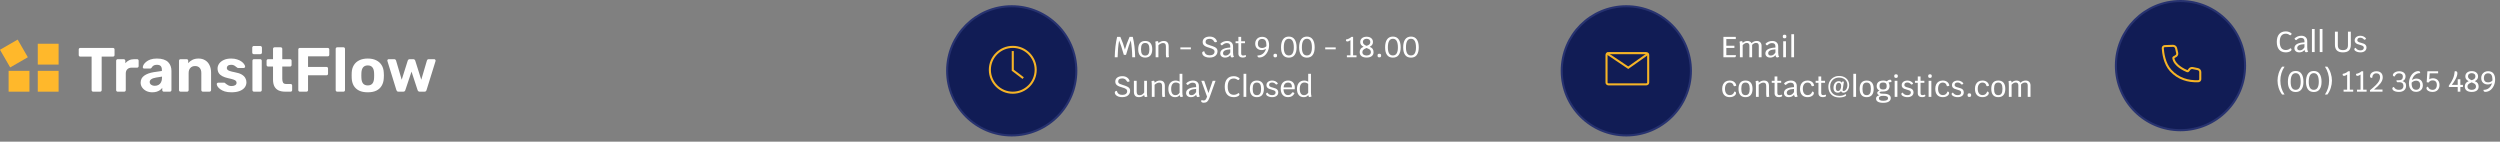 <svg width="1200" height="68" viewBox="0 0 1200 68" fill="none" xmlns="http://www.w3.org/2000/svg">
<rect x="0" y="0" width="1200" height="68" fill="#808080" stroke="none"/>
<path d="M44.721 44C44.501 44 44.321 43.93 44.181 43.79C44.041 43.65 43.971 43.47 43.971 43.25V27.17H38.511C38.311 27.17 38.141 27.1 38.001 26.96C37.861 26.82 37.791 26.65 37.791 26.45V23.75C37.791 23.53 37.861 23.35 38.001 23.21C38.141 23.07 38.311 23 38.511 23H54.231C54.451 23 54.631 23.07 54.771 23.21C54.911 23.35 54.981 23.53 54.981 23.75V26.45C54.981 26.65 54.911 26.82 54.771 26.96C54.631 27.1 54.451 27.17 54.231 27.17H48.801V43.25C48.801 43.47 48.731 43.65 48.591 43.79C48.451 43.93 48.271 44 48.051 44H44.721ZM56.469 44C56.269 44 56.099 43.93 55.959 43.79C55.819 43.65 55.749 43.47 55.749 43.25V29.15C55.749 28.95 55.819 28.78 55.959 28.64C56.099 28.48 56.269 28.4 56.469 28.4H59.409C59.609 28.4 59.779 28.48 59.919 28.64C60.079 28.78 60.159 28.95 60.159 29.15V30.35C60.659 29.73 61.269 29.25 61.989 28.91C62.729 28.57 63.579 28.4 64.539 28.4H65.829C66.029 28.4 66.199 28.47 66.339 28.61C66.479 28.75 66.549 28.93 66.549 29.15V31.73C66.549 31.95 66.479 32.13 66.339 32.27C66.199 32.41 66.029 32.48 65.829 32.48H63.189C62.309 32.48 61.619 32.73 61.119 33.23C60.619 33.71 60.369 34.4 60.369 35.3V43.25C60.369 43.47 60.299 43.65 60.159 43.79C60.019 43.93 59.839 44 59.619 44H56.469ZM73.113 44.3C72.053 44.3 71.103 44.1 70.263 43.7C69.423 43.28 68.753 42.72 68.253 42.02C67.753 41.32 67.503 40.54 67.503 39.68C67.503 38.26 68.073 37.14 69.213 36.32C70.373 35.5 71.893 34.94 73.773 34.64L77.703 34.07V33.53C77.703 32.75 77.523 32.15 77.163 31.73C76.803 31.31 76.173 31.1 75.273 31.1C74.613 31.1 74.083 31.23 73.683 31.49C73.283 31.75 72.973 32.09 72.753 32.51C72.593 32.77 72.363 32.9 72.063 32.9H69.213C68.993 32.9 68.823 32.84 68.703 32.72C68.583 32.58 68.533 32.42 68.553 32.24C68.553 31.9 68.683 31.5 68.943 31.04C69.203 30.58 69.603 30.13 70.143 29.69C70.683 29.23 71.373 28.85 72.213 28.55C73.053 28.25 74.083 28.1 75.303 28.1C76.563 28.1 77.643 28.25 78.543 28.55C79.443 28.85 80.163 29.27 80.703 29.81C81.243 30.35 81.643 30.98 81.903 31.7C82.163 32.4 82.293 33.16 82.293 33.98V43.25C82.293 43.47 82.223 43.65 82.083 43.79C81.943 43.93 81.763 44 81.543 44H78.603C78.403 44 78.233 43.93 78.093 43.79C77.953 43.65 77.883 43.47 77.883 43.25V42.14C77.623 42.52 77.273 42.88 76.833 43.22C76.393 43.54 75.863 43.8 75.243 44C74.643 44.2 73.933 44.3 73.113 44.3ZM74.313 41.18C74.973 41.18 75.563 41.04 76.083 40.76C76.603 40.48 77.013 40.05 77.313 39.47C77.613 38.89 77.763 38.16 77.763 37.28V36.77L74.973 37.22C73.893 37.4 73.103 37.67 72.603 38.03C72.103 38.39 71.853 38.83 71.853 39.35C71.853 39.73 71.963 40.06 72.183 40.34C72.423 40.62 72.733 40.83 73.113 40.97C73.493 41.11 73.893 41.18 74.313 41.18ZM86.645 44C86.445 44 86.275 43.93 86.135 43.79C85.995 43.65 85.925 43.47 85.925 43.25V29.15C85.925 28.93 85.995 28.75 86.135 28.61C86.275 28.47 86.445 28.4 86.645 28.4H89.585C89.805 28.4 89.985 28.47 90.125 28.61C90.265 28.75 90.335 28.93 90.335 29.15V30.32C90.855 29.68 91.525 29.15 92.345 28.73C93.165 28.31 94.165 28.1 95.345 28.1C96.525 28.1 97.555 28.37 98.435 28.91C99.335 29.43 100.035 30.2 100.535 31.22C101.055 32.22 101.315 33.44 101.315 34.88V43.25C101.315 43.47 101.235 43.65 101.075 43.79C100.935 43.93 100.765 44 100.565 44H97.385C97.165 44 96.985 43.93 96.845 43.79C96.705 43.65 96.635 43.47 96.635 43.25V35.06C96.635 34 96.375 33.18 95.855 32.6C95.355 32 94.615 31.7 93.635 31.7C92.695 31.7 91.945 32 91.385 32.6C90.825 33.18 90.545 34 90.545 35.06V43.25C90.545 43.47 90.475 43.65 90.335 43.79C90.195 43.93 90.025 44 89.825 44H86.645ZM111.06 44.3C109.82 44.3 108.75 44.16 107.85 43.88C106.97 43.58 106.25 43.22 105.69 42.8C105.15 42.38 104.74 41.96 104.46 41.54C104.2 41.1 104.06 40.73 104.04 40.43C104.02 40.21 104.09 40.03 104.25 39.89C104.41 39.75 104.57 39.68 104.73 39.68H107.64C107.7 39.68 107.76 39.69 107.82 39.71C107.88 39.73 107.94 39.78 108 39.86C108.26 40.04 108.53 40.25 108.81 40.49C109.09 40.71 109.41 40.9 109.77 41.06C110.15 41.22 110.62 41.3 111.18 41.3C111.84 41.3 112.4 41.17 112.86 40.91C113.32 40.63 113.55 40.24 113.55 39.74C113.55 39.38 113.44 39.08 113.22 38.84C113.02 38.6 112.63 38.38 112.05 38.18C111.47 37.98 110.61 37.76 109.47 37.52C108.39 37.28 107.47 36.96 106.71 36.56C105.95 36.16 105.38 35.66 105 35.06C104.62 34.44 104.43 33.7 104.43 32.84C104.43 32.06 104.67 31.31 105.15 30.59C105.65 29.87 106.38 29.28 107.34 28.82C108.3 28.34 109.5 28.1 110.94 28.1C112.04 28.1 113 28.24 113.82 28.52C114.66 28.78 115.36 29.12 115.92 29.54C116.48 29.94 116.9 30.36 117.18 30.8C117.48 31.22 117.64 31.59 117.66 31.91C117.68 32.11 117.62 32.28 117.48 32.42C117.34 32.56 117.18 32.63 117 32.63H114.33C114.23 32.63 114.14 32.62 114.06 32.6C113.98 32.56 113.91 32.51 113.85 32.45C113.61 32.29 113.36 32.11 113.1 31.91C112.86 31.69 112.57 31.5 112.23 31.34C111.89 31.18 111.45 31.1 110.91 31.1C110.25 31.1 109.74 31.25 109.38 31.55C109.04 31.83 108.87 32.19 108.87 32.63C108.87 32.91 108.96 33.17 109.14 33.41C109.32 33.65 109.69 33.87 110.25 34.07C110.81 34.27 111.66 34.48 112.8 34.7C114.16 34.94 115.24 35.3 116.04 35.78C116.84 36.26 117.41 36.82 117.75 37.46C118.11 38.08 118.29 38.75 118.29 39.47C118.29 40.41 118.01 41.25 117.45 41.99C116.89 42.71 116.07 43.28 114.99 43.7C113.93 44.1 112.62 44.3 111.06 44.3ZM121.889 44C121.689 44 121.519 43.93 121.379 43.79C121.239 43.65 121.169 43.47 121.169 43.25V29.15C121.169 28.93 121.239 28.75 121.379 28.61C121.519 28.47 121.689 28.4 121.889 28.4H124.889C125.109 28.4 125.289 28.47 125.429 28.61C125.569 28.75 125.639 28.93 125.639 29.15V43.25C125.639 43.47 125.569 43.65 125.429 43.79C125.289 43.93 125.109 44 124.889 44H121.889ZM121.799 26C121.599 26 121.429 25.93 121.289 25.79C121.149 25.65 121.079 25.47 121.079 25.25V22.85C121.079 22.63 121.149 22.45 121.289 22.31C121.429 22.15 121.599 22.07 121.799 22.07H124.949C125.169 22.07 125.349 22.15 125.489 22.31C125.649 22.45 125.729 22.63 125.729 22.85V25.25C125.729 25.47 125.649 25.65 125.489 25.79C125.349 25.93 125.169 26 124.949 26H121.799ZM136.902 44C135.662 44 134.602 43.8 133.722 43.4C132.842 42.98 132.172 42.34 131.712 41.48C131.272 40.62 131.052 39.54 131.052 38.24V31.94H128.712C128.492 31.94 128.312 31.87 128.172 31.73C128.032 31.59 127.962 31.41 127.962 31.19V29.15C127.962 28.93 128.032 28.75 128.172 28.61C128.312 28.47 128.492 28.4 128.712 28.4H131.052V23.45C131.052 23.23 131.122 23.05 131.262 22.91C131.422 22.77 131.602 22.7 131.802 22.7H134.742C134.962 22.7 135.142 22.77 135.282 22.91C135.422 23.05 135.492 23.23 135.492 23.45V28.4H139.242C139.442 28.4 139.612 28.47 139.752 28.61C139.892 28.75 139.962 28.93 139.962 29.15V31.19C139.962 31.41 139.892 31.59 139.752 31.73C139.612 31.87 139.442 31.94 139.242 31.94H135.492V37.88C135.492 38.64 135.622 39.24 135.882 39.68C136.162 40.1 136.642 40.31 137.322 40.31H139.512C139.712 40.31 139.882 40.38 140.022 40.52C140.162 40.66 140.232 40.83 140.232 41.03V43.25C140.232 43.47 140.162 43.65 140.022 43.79C139.882 43.93 139.712 44 139.512 44H136.902ZM143.929 44C143.709 44 143.529 43.93 143.389 43.79C143.249 43.65 143.179 43.47 143.179 43.25V23.75C143.179 23.53 143.249 23.35 143.389 23.21C143.529 23.07 143.709 23 143.929 23H157.309C157.529 23 157.709 23.07 157.849 23.21C157.989 23.35 158.059 23.53 158.059 23.75V26.3C158.059 26.52 157.989 26.7 157.849 26.84C157.709 26.98 157.529 27.05 157.309 27.05H147.859V32.12H156.709C156.929 32.12 157.109 32.19 157.249 32.33C157.389 32.47 157.459 32.65 157.459 32.87V35.42C157.459 35.62 157.389 35.79 157.249 35.93C157.109 36.07 156.929 36.14 156.709 36.14H147.859V43.25C147.859 43.47 147.789 43.65 147.649 43.79C147.509 43.93 147.329 44 147.109 44H143.929ZM161.88 44C161.66 44 161.48 43.93 161.34 43.79C161.2 43.65 161.13 43.47 161.13 43.25V23.45C161.13 23.23 161.2 23.05 161.34 22.91C161.48 22.77 161.66 22.7 161.88 22.7H164.88C165.08 22.7 165.25 22.77 165.39 22.91C165.53 23.05 165.6 23.23 165.6 23.45V43.25C165.6 43.47 165.53 43.65 165.39 43.79C165.25 43.93 165.08 44 164.88 44H161.88ZM176.532 44.3C174.872 44.3 173.482 44.03 172.362 43.49C171.242 42.93 170.382 42.14 169.782 41.12C169.202 40.1 168.882 38.91 168.822 37.55C168.802 37.15 168.792 36.7 168.792 36.2C168.792 35.68 168.802 35.23 168.822 34.85C168.882 33.47 169.222 32.28 169.842 31.28C170.462 30.26 171.332 29.48 172.452 28.94C173.572 28.38 174.932 28.1 176.532 28.1C178.112 28.1 179.462 28.38 180.582 28.94C181.702 29.48 182.572 30.26 183.192 31.28C183.812 32.28 184.152 33.47 184.212 34.85C184.252 35.23 184.272 35.68 184.272 36.2C184.272 36.7 184.252 37.15 184.212 37.55C184.152 38.91 183.822 40.1 183.222 41.12C182.642 42.14 181.792 42.93 180.672 43.49C179.552 44.03 178.172 44.3 176.532 44.3ZM176.532 41C177.512 41 178.252 40.7 178.752 40.1C179.252 39.48 179.522 38.58 179.562 37.4C179.582 37.1 179.592 36.7 179.592 36.2C179.592 35.7 179.582 35.3 179.562 35C179.522 33.84 179.252 32.95 178.752 32.33C178.252 31.71 177.512 31.4 176.532 31.4C175.552 31.4 174.802 31.71 174.282 32.33C173.782 32.95 173.512 33.84 173.472 35C173.452 35.3 173.442 35.7 173.442 36.2C173.442 36.7 173.452 37.1 173.472 37.4C173.512 38.58 173.782 39.48 174.282 40.1C174.802 40.7 175.552 41 176.532 41ZM191.26 44C190.98 44 190.76 43.93 190.6 43.79C190.46 43.65 190.35 43.47 190.27 43.25L185.98 29.36C185.94 29.26 185.92 29.16 185.92 29.06C185.92 28.88 185.98 28.73 186.1 28.61C186.24 28.47 186.4 28.4 186.58 28.4H189.22C189.48 28.4 189.68 28.47 189.82 28.61C189.96 28.75 190.05 28.88 190.09 29L192.82 38.27L195.73 29.06C195.77 28.92 195.86 28.78 196 28.64C196.16 28.48 196.38 28.4 196.66 28.4H198.37C198.65 28.4 198.86 28.48 199 28.64C199.16 28.78 199.26 28.92 199.3 29.06L202.21 38.27L204.94 29C204.96 28.88 205.04 28.75 205.18 28.61C205.34 28.47 205.54 28.4 205.78 28.4H208.42C208.6 28.4 208.75 28.47 208.87 28.61C209.01 28.73 209.08 28.88 209.08 29.06C209.08 29.16 209.07 29.26 209.05 29.36L204.73 43.25C204.67 43.47 204.56 43.65 204.4 43.79C204.26 43.93 204.05 44 203.77 44H201.46C201.18 44 200.96 43.93 200.8 43.79C200.64 43.65 200.52 43.47 200.44 43.25L197.53 34.37L194.56 43.25C194.5 43.47 194.39 43.65 194.23 43.79C194.07 43.93 193.85 44 193.57 44H191.26Z" fill="white"/>
<rect y="23.891" width="9.783" height="9.783" transform="rotate(-30 0 23.891)" fill="#FFB82B"/>
<rect x="4.131" y="34" width="10" height="10" fill="#FFB82B"/>
<rect x="18.131" y="21" width="10" height="10" fill="#FFB82B"/>
<rect x="18.131" y="34" width="10" height="10" fill="#FFB82B"/>
<path d="M543.469 27.5C543.432 24.485 543.198 21.783 542.769 19.394C542.424 20.253 542.102 21.125 541.803 22.012C541.514 22.889 541.075 24.331 540.487 26.338H539.437C538.933 24.574 538.522 23.216 538.205 22.264C537.888 21.303 537.542 20.36 537.169 19.436C536.758 21.788 536.52 24.476 536.455 27.5H535.069C535.153 23.776 535.536 20.509 536.217 17.7H537.771C538.312 18.96 538.737 20.024 539.045 20.892C539.362 21.751 539.666 22.717 539.955 23.79C540.272 22.698 540.59 21.718 540.907 20.85C541.224 19.982 541.649 18.932 542.181 17.7H543.735C544.435 20.556 544.813 23.823 544.869 27.5H543.469ZM549.698 27.64C548.597 27.64 547.762 27.299 547.192 26.618C546.623 25.937 546.338 24.943 546.338 23.636C546.338 22.329 546.623 21.34 547.192 20.668C547.762 19.996 548.597 19.66 549.698 19.66C550.8 19.66 551.635 19.996 552.204 20.668C552.783 21.34 553.072 22.329 553.072 23.636C553.072 24.943 552.783 25.937 552.204 26.618C551.635 27.299 550.8 27.64 549.698 27.64ZM549.698 26.674C550.398 26.674 550.907 26.431 551.224 25.946C551.551 25.461 551.714 24.691 551.714 23.636C551.714 22.591 551.551 21.83 551.224 21.354C550.907 20.869 550.398 20.626 549.698 20.626C548.998 20.626 548.485 20.869 548.158 21.354C547.841 21.83 547.682 22.591 547.682 23.636C547.682 24.691 547.846 25.461 548.172 25.946C548.499 26.431 549.008 26.674 549.698 26.674ZM560.964 25.666C560.964 26.189 560.973 26.557 560.992 26.772C561.02 26.987 561.067 27.183 561.132 27.36C560.796 27.5 560.446 27.57 560.082 27.57C559.905 27.57 559.783 27.467 559.718 27.262C559.662 27.047 559.634 26.651 559.634 26.072V22.32C559.634 21.723 559.527 21.298 559.312 21.046C559.107 20.785 558.761 20.654 558.276 20.654C557.557 20.654 556.811 21.004 556.036 21.704V27.5H554.706V22.39C554.706 21.102 554.65 20.304 554.538 19.996C554.977 19.828 555.322 19.744 555.574 19.744C555.882 19.744 556.036 20.015 556.036 20.556V20.696C556.484 20.332 556.904 20.071 557.296 19.912C557.697 19.744 558.122 19.66 558.57 19.66C559.373 19.66 559.97 19.879 560.362 20.318C560.763 20.747 560.964 21.405 560.964 22.292V25.666ZM566.58 22.74H571.62V23.664H566.58V22.74ZM580.626 27.64C579.945 27.64 579.329 27.547 578.778 27.36C578.237 27.164 577.812 26.898 577.504 26.562C577.196 26.217 577.042 25.829 577.042 25.4C577.042 25.167 577.131 24.98 577.308 24.84C577.495 24.7 577.747 24.625 578.064 24.616C578.186 25.241 578.466 25.722 578.904 26.058C579.352 26.385 579.936 26.548 580.654 26.548C581.373 26.548 581.938 26.394 582.348 26.086C582.768 25.769 582.978 25.344 582.978 24.812C582.978 24.355 582.792 23.991 582.418 23.72C582.045 23.44 581.392 23.174 580.458 22.922C579.674 22.707 579.054 22.479 578.596 22.236C578.139 21.984 577.803 21.695 577.588 21.368C577.383 21.032 577.28 20.631 577.28 20.164C577.28 19.361 577.584 18.727 578.19 18.26C578.797 17.793 579.628 17.56 580.682 17.56C581.578 17.56 582.33 17.77 582.936 18.19C583.552 18.61 583.968 19.203 584.182 19.968C584.089 20.061 583.963 20.141 583.804 20.206C583.646 20.262 583.492 20.29 583.342 20.29C583.202 20.29 583.081 20.257 582.978 20.192C582.885 20.127 582.806 20.019 582.74 19.87C582.544 19.478 582.264 19.175 581.9 18.96C581.546 18.745 581.14 18.638 580.682 18.638C580.02 18.638 579.52 18.759 579.184 19.002C578.848 19.245 578.68 19.609 578.68 20.094C578.68 20.365 578.741 20.593 578.862 20.78C578.993 20.957 579.208 21.125 579.506 21.284C579.814 21.433 580.253 21.592 580.822 21.76C581.802 22.049 582.544 22.32 583.048 22.572C583.552 22.824 583.902 23.109 584.098 23.426C584.304 23.734 584.406 24.131 584.406 24.616C584.406 25.223 584.248 25.755 583.93 26.212C583.622 26.669 583.184 27.024 582.614 27.276C582.045 27.519 581.382 27.64 580.626 27.64ZM591.863 25.26C591.863 25.801 591.895 26.212 591.961 26.492C592.035 26.772 592.161 27.015 592.339 27.22C592.208 27.323 592.049 27.411 591.863 27.486C591.676 27.551 591.503 27.584 591.345 27.584C590.915 27.584 590.659 27.201 590.575 26.436C590.295 26.819 589.935 27.117 589.497 27.332C589.067 27.537 588.582 27.64 588.041 27.64C587.341 27.64 586.776 27.458 586.347 27.094C585.927 26.73 585.717 26.245 585.717 25.638C585.717 23.921 587.322 22.983 590.533 22.824V22.278C590.533 21.737 590.397 21.335 590.127 21.074C589.856 20.813 589.436 20.682 588.867 20.682C588.493 20.682 588.143 20.757 587.817 20.906C587.49 21.055 587.117 21.317 586.697 21.69C586.631 21.737 586.571 21.76 586.515 21.76C586.393 21.76 586.263 21.699 586.123 21.578C585.983 21.447 585.852 21.27 585.731 21.046C586.123 20.607 586.608 20.267 587.187 20.024C587.765 19.781 588.367 19.66 588.993 19.66C589.889 19.66 590.589 19.893 591.093 20.36C591.606 20.817 591.863 21.457 591.863 22.278V25.26ZM588.335 26.674C588.764 26.674 589.165 26.548 589.539 26.296C589.912 26.035 590.243 25.666 590.533 25.19V23.692C588.218 23.795 587.061 24.415 587.061 25.554C587.061 25.918 587.168 26.198 587.383 26.394C587.607 26.581 587.924 26.674 588.335 26.674ZM597.834 26.422C597.909 26.459 597.97 26.525 598.016 26.618C598.063 26.702 598.086 26.8 598.086 26.912C598.086 27.099 598.016 27.234 597.876 27.318C597.736 27.421 597.54 27.5 597.288 27.556C597.046 27.612 596.78 27.64 596.49 27.64C595.865 27.64 595.366 27.472 594.992 27.136C594.619 26.791 594.432 26.333 594.432 25.764V20.738H593.074V19.8H594.432V17.7H595.762V19.8H597.596V20.738H595.762V25.582C595.762 25.955 595.837 26.231 595.986 26.408C596.136 26.576 596.364 26.66 596.672 26.66C597.046 26.66 597.433 26.581 597.834 26.422ZM605.767 17.672C606.933 17.672 607.792 18.031 608.343 18.75C608.893 19.469 609.169 20.425 609.169 21.62C609.169 22.712 608.959 23.715 608.539 24.63C608.128 25.535 607.563 26.259 606.845 26.8C606.126 27.332 605.333 27.598 604.465 27.598C604.147 27.598 603.919 27.519 603.779 27.36C603.639 27.192 603.569 26.949 603.569 26.632C604.633 26.632 605.515 26.343 606.215 25.764C606.915 25.185 607.4 24.397 607.671 23.398C607.4 23.585 607.087 23.739 606.733 23.86C606.387 23.981 606.028 24.042 605.655 24.042C604.712 24.042 603.947 23.767 603.359 23.216C602.78 22.665 602.491 21.891 602.491 20.892C602.491 20.267 602.635 19.711 602.925 19.226C603.214 18.731 603.606 18.349 604.101 18.078C604.595 17.807 605.151 17.672 605.767 17.672ZM605.795 23.034C606.597 23.034 607.288 22.745 607.867 22.166C607.876 22.045 607.881 21.863 607.881 21.62C607.881 20.696 607.722 19.977 607.405 19.464C607.087 18.951 606.532 18.694 605.739 18.694C605.113 18.694 604.628 18.904 604.283 19.324C603.947 19.735 603.779 20.276 603.779 20.948C603.779 21.648 603.951 22.171 604.297 22.516C604.651 22.861 605.151 23.034 605.795 23.034ZM612.055 27.528C611.532 27.528 611.271 27.267 611.271 26.744V26.59C611.271 26.067 611.532 25.806 612.055 25.806H612.195C612.717 25.806 612.979 26.067 612.979 26.59V26.744C612.979 27.267 612.717 27.528 612.195 27.528H612.055ZM618.629 27.668C617.397 27.668 616.464 27.243 615.829 26.394C615.204 25.535 614.891 24.327 614.891 22.768C614.891 21.107 615.204 19.823 615.829 18.918C616.464 18.013 617.397 17.56 618.629 17.56C619.861 17.56 620.79 18.013 621.415 18.918C622.05 19.823 622.367 21.107 622.367 22.768C622.367 24.327 622.05 25.535 621.415 26.394C620.79 27.243 619.861 27.668 618.629 27.668ZM618.629 26.618C619.45 26.618 620.057 26.282 620.449 25.61C620.841 24.938 621.037 23.991 621.037 22.768C621.037 21.433 620.841 20.407 620.449 19.688C620.057 18.969 619.45 18.61 618.629 18.61C617.024 18.61 616.221 19.996 616.221 22.768C616.221 25.335 617.024 26.618 618.629 26.618ZM627.311 27.668C626.079 27.668 625.145 27.243 624.511 26.394C623.885 25.535 623.573 24.327 623.573 22.768C623.573 21.107 623.885 19.823 624.511 18.918C625.145 18.013 626.079 17.56 627.311 17.56C628.543 17.56 629.471 18.013 630.097 18.918C630.731 19.823 631.049 21.107 631.049 22.768C631.049 24.327 630.731 25.535 630.097 26.394C629.471 27.243 628.543 27.668 627.311 27.668ZM627.311 26.618C628.132 26.618 628.739 26.282 629.131 25.61C629.523 24.938 629.719 23.991 629.719 22.768C629.719 21.433 629.523 20.407 629.131 19.688C628.739 18.969 628.132 18.61 627.311 18.61C625.705 18.61 624.903 19.996 624.903 22.768C624.903 25.335 625.705 26.618 627.311 26.618ZM636.102 22.74H641.142V23.664H636.102V22.74ZM651.128 26.548V27.5H646.508V26.548H648.216V19.268C647.982 19.445 647.73 19.599 647.46 19.73C647.189 19.851 646.942 19.912 646.718 19.912C646.512 19.912 646.349 19.856 646.228 19.744C646.106 19.632 646.046 19.478 646.046 19.282C646.046 19.142 646.069 19.025 646.116 18.932C646.508 18.895 646.942 18.769 647.418 18.554C647.894 18.339 648.314 18.055 648.678 17.7H649.49V26.548H651.128ZM657.455 22.46C658.146 22.749 658.627 23.104 658.897 23.524C659.168 23.944 659.303 24.448 659.303 25.036C659.303 25.876 659.005 26.52 658.407 26.968C657.819 27.407 657.007 27.626 655.971 27.626C654.945 27.626 654.133 27.407 653.535 26.968C652.947 26.52 652.653 25.876 652.653 25.036C652.653 24.448 652.793 23.944 653.073 23.524C653.353 23.095 653.834 22.74 654.515 22.46C653.974 22.18 653.568 21.863 653.297 21.508C653.036 21.144 652.905 20.701 652.905 20.178C652.905 19.403 653.185 18.787 653.745 18.33C654.305 17.863 655.047 17.63 655.971 17.63C656.905 17.63 657.647 17.863 658.197 18.33C658.748 18.787 659.023 19.403 659.023 20.178C659.023 20.71 658.893 21.158 658.631 21.522C658.379 21.886 657.987 22.199 657.455 22.46ZM655.971 18.61C655.43 18.61 654.996 18.75 654.669 19.03C654.343 19.301 654.179 19.669 654.179 20.136C654.179 20.556 654.333 20.925 654.641 21.242C654.959 21.55 655.402 21.802 655.971 21.998C656.643 21.783 657.105 21.531 657.357 21.242C657.619 20.953 657.749 20.584 657.749 20.136C657.749 19.669 657.586 19.301 657.259 19.03C656.942 18.75 656.513 18.61 655.971 18.61ZM655.971 26.632C656.597 26.632 657.091 26.492 657.455 26.212C657.829 25.923 658.015 25.531 658.015 25.036C658.015 24.719 657.955 24.453 657.833 24.238C657.721 24.014 657.521 23.809 657.231 23.622C656.942 23.435 656.522 23.239 655.971 23.034C655.253 23.305 654.735 23.589 654.417 23.888C654.1 24.187 653.941 24.569 653.941 25.036C653.941 25.531 654.123 25.923 654.487 26.212C654.851 26.492 655.346 26.632 655.971 26.632ZM662.012 27.528C661.489 27.528 661.228 27.267 661.228 26.744V26.59C661.228 26.067 661.489 25.806 662.012 25.806H662.152C662.674 25.806 662.936 26.067 662.936 26.59V26.744C662.936 27.267 662.674 27.528 662.152 27.528H662.012ZM668.586 27.668C667.354 27.668 666.421 27.243 665.786 26.394C665.161 25.535 664.848 24.327 664.848 22.768C664.848 21.107 665.161 19.823 665.786 18.918C666.421 18.013 667.354 17.56 668.586 17.56C669.818 17.56 670.747 18.013 671.372 18.918C672.007 19.823 672.324 21.107 672.324 22.768C672.324 24.327 672.007 25.535 671.372 26.394C670.747 27.243 669.818 27.668 668.586 27.668ZM668.586 26.618C669.407 26.618 670.014 26.282 670.406 25.61C670.798 24.938 670.994 23.991 670.994 22.768C670.994 21.433 670.798 20.407 670.406 19.688C670.014 18.969 669.407 18.61 668.586 18.61C666.981 18.61 666.178 19.996 666.178 22.768C666.178 25.335 666.981 26.618 668.586 26.618ZM677.268 27.668C676.036 27.668 675.102 27.243 674.468 26.394C673.842 25.535 673.53 24.327 673.53 22.768C673.53 21.107 673.842 19.823 674.468 18.918C675.102 18.013 676.036 17.56 677.268 17.56C678.5 17.56 679.428 18.013 680.054 18.918C680.688 19.823 681.006 21.107 681.006 22.768C681.006 24.327 680.688 25.535 680.054 26.394C679.428 27.243 678.5 27.668 677.268 27.668ZM677.268 26.618C678.089 26.618 678.696 26.282 679.088 25.61C679.48 24.938 679.676 23.991 679.676 22.768C679.676 21.433 679.48 20.407 679.088 19.688C678.696 18.969 678.089 18.61 677.268 18.61C675.662 18.61 674.86 19.996 674.86 22.768C674.86 25.335 675.662 26.618 677.268 26.618ZM538.681 46.64C538 46.64 537.384 46.547 536.833 46.36C536.292 46.164 535.867 45.898 535.559 45.562C535.251 45.217 535.097 44.829 535.097 44.4C535.097 44.167 535.186 43.98 535.363 43.84C535.55 43.7 535.802 43.625 536.119 43.616C536.24 44.241 536.52 44.722 536.959 45.058C537.407 45.385 537.99 45.548 538.709 45.548C539.428 45.548 539.992 45.394 540.403 45.086C540.823 44.769 541.033 44.344 541.033 43.812C541.033 43.355 540.846 42.991 540.473 42.72C540.1 42.44 539.446 42.174 538.513 41.922C537.729 41.707 537.108 41.479 536.651 41.236C536.194 40.984 535.858 40.695 535.643 40.368C535.438 40.032 535.335 39.631 535.335 39.164C535.335 38.361 535.638 37.727 536.245 37.26C536.852 36.793 537.682 36.56 538.737 36.56C539.633 36.56 540.384 36.77 540.991 37.19C541.607 37.61 542.022 38.203 542.237 38.968C542.144 39.061 542.018 39.141 541.859 39.206C541.7 39.262 541.546 39.29 541.397 39.29C541.257 39.29 541.136 39.257 541.033 39.192C540.94 39.127 540.86 39.019 540.795 38.87C540.599 38.478 540.319 38.175 539.955 37.96C539.6 37.745 539.194 37.638 538.737 37.638C538.074 37.638 537.575 37.759 537.239 38.002C536.903 38.245 536.735 38.609 536.735 39.094C536.735 39.365 536.796 39.593 536.917 39.78C537.048 39.957 537.262 40.125 537.561 40.284C537.869 40.433 538.308 40.592 538.877 40.76C539.857 41.049 540.599 41.32 541.103 41.572C541.607 41.824 541.957 42.109 542.153 42.426C542.358 42.734 542.461 43.131 542.461 43.616C542.461 44.223 542.302 44.755 541.985 45.212C541.677 45.669 541.238 46.024 540.669 46.276C540.1 46.519 539.437 46.64 538.681 46.64ZM550.533 44.82C550.533 45.427 550.603 45.94 550.743 46.36C550.482 46.5 550.193 46.57 549.875 46.57C549.651 46.57 549.488 46.495 549.385 46.346C549.292 46.197 549.236 45.921 549.217 45.52C548.947 45.865 548.587 46.141 548.139 46.346C547.701 46.542 547.22 46.64 546.697 46.64C545.895 46.64 545.288 46.425 544.877 45.996C544.476 45.557 544.275 44.909 544.275 44.05V38.8H545.605V43.952C545.605 44.568 545.713 45.016 545.927 45.296C546.151 45.567 546.511 45.702 547.005 45.702C547.444 45.702 547.855 45.59 548.237 45.366C548.62 45.133 548.942 44.806 549.203 44.386V38.8H550.533V44.82ZM559.132 44.666C559.132 45.189 559.141 45.557 559.16 45.772C559.188 45.987 559.235 46.183 559.3 46.36C558.964 46.5 558.614 46.57 558.25 46.57C558.073 46.57 557.951 46.467 557.886 46.262C557.83 46.047 557.802 45.651 557.802 45.072V41.32C557.802 40.723 557.695 40.298 557.48 40.046C557.275 39.785 556.929 39.654 556.444 39.654C555.725 39.654 554.979 40.004 554.204 40.704V46.5H552.874V41.39C552.874 40.102 552.818 39.304 552.706 38.996C553.145 38.828 553.49 38.744 553.742 38.744C554.05 38.744 554.204 39.015 554.204 39.556V39.696C554.652 39.332 555.072 39.071 555.464 38.912C555.865 38.744 556.29 38.66 556.738 38.66C557.541 38.66 558.138 38.879 558.53 39.318C558.931 39.747 559.132 40.405 559.132 41.292V44.666ZM567.537 44.344C567.537 45.24 567.63 45.893 567.817 46.304C567.481 46.481 567.154 46.57 566.837 46.57C566.529 46.57 566.333 46.253 566.249 45.618C565.969 45.973 565.651 46.234 565.297 46.402C564.942 46.561 564.517 46.64 564.023 46.64C563.024 46.64 562.24 46.29 561.671 45.59C561.101 44.89 560.817 43.919 560.817 42.678C560.817 41.427 561.129 40.447 561.755 39.738C562.38 39.019 563.243 38.66 564.345 38.66C564.662 38.66 564.993 38.716 565.339 38.828C565.693 38.931 565.983 39.061 566.207 39.22V35.426H567.537V44.344ZM564.191 45.674C564.62 45.674 564.998 45.581 565.325 45.394C565.651 45.198 565.945 44.899 566.207 44.498V40.298C566.011 40.093 565.745 39.925 565.409 39.794C565.082 39.663 564.751 39.598 564.415 39.598C563.687 39.598 563.127 39.864 562.735 40.396C562.352 40.919 562.161 41.679 562.161 42.678C562.161 43.667 562.333 44.414 562.679 44.918C563.024 45.422 563.528 45.674 564.191 45.674ZM575.47 44.26C575.47 44.801 575.503 45.212 575.568 45.492C575.643 45.772 575.769 46.015 575.946 46.22C575.815 46.323 575.657 46.411 575.47 46.486C575.283 46.551 575.111 46.584 574.952 46.584C574.523 46.584 574.266 46.201 574.182 45.436C573.902 45.819 573.543 46.117 573.104 46.332C572.675 46.537 572.189 46.64 571.648 46.64C570.948 46.64 570.383 46.458 569.954 46.094C569.534 45.73 569.324 45.245 569.324 44.638C569.324 42.921 570.929 41.983 574.14 41.824V41.278C574.14 40.737 574.005 40.335 573.734 40.074C573.463 39.813 573.043 39.682 572.474 39.682C572.101 39.682 571.751 39.757 571.424 39.906C571.097 40.055 570.724 40.317 570.304 40.69C570.239 40.737 570.178 40.76 570.122 40.76C570.001 40.76 569.87 40.699 569.73 40.578C569.59 40.447 569.459 40.27 569.338 40.046C569.73 39.607 570.215 39.267 570.794 39.024C571.373 38.781 571.975 38.66 572.6 38.66C573.496 38.66 574.196 38.893 574.7 39.36C575.213 39.817 575.47 40.457 575.47 41.278V44.26ZM571.942 45.674C572.371 45.674 572.773 45.548 573.146 45.296C573.519 45.035 573.851 44.666 574.14 44.19V42.692C571.825 42.795 570.668 43.415 570.668 44.554C570.668 44.918 570.775 45.198 570.99 45.394C571.214 45.581 571.531 45.674 571.942 45.674ZM583.458 38.8L580.476 47.088C580.186 47.881 579.836 48.451 579.426 48.796C579.024 49.141 578.497 49.314 577.844 49.314C577.452 49.314 577.139 49.244 576.906 49.104C576.672 48.973 576.556 48.801 576.556 48.586C576.556 48.371 576.649 48.175 576.836 47.998C576.938 48.073 577.078 48.129 577.256 48.166C577.433 48.213 577.61 48.236 577.788 48.236C578.161 48.236 578.469 48.087 578.712 47.788C578.964 47.499 579.188 47.027 579.384 46.374L576.64 38.8H578.026L580.056 44.666L582.072 38.8H583.458ZM592.218 46.64C590.828 46.64 589.754 46.206 588.998 45.338C588.252 44.461 587.878 43.215 587.878 41.6C587.878 39.995 588.256 38.753 589.012 37.876C589.768 36.999 590.837 36.56 592.218 36.56C592.778 36.56 593.301 36.658 593.786 36.854C594.281 37.041 594.696 37.307 595.032 37.652C594.976 37.867 594.883 38.049 594.752 38.198C594.622 38.347 594.486 38.422 594.346 38.422C594.216 38.422 594.094 38.38 593.982 38.296C593.702 38.081 593.418 37.927 593.128 37.834C592.848 37.731 592.536 37.68 592.19 37.68C591.238 37.68 590.52 38.011 590.034 38.674C589.549 39.327 589.306 40.303 589.306 41.6C589.306 42.879 589.549 43.849 590.034 44.512C590.529 45.175 591.248 45.506 592.19 45.506C592.62 45.506 593.016 45.441 593.38 45.31C593.744 45.17 594.09 44.955 594.416 44.666C594.566 44.703 594.692 44.783 594.794 44.904C594.897 45.025 594.948 45.161 594.948 45.31C594.948 45.543 594.822 45.763 594.57 45.968C594.318 46.164 593.978 46.327 593.548 46.458C593.128 46.579 592.685 46.64 592.218 46.64ZM596.9 35.426H598.216V46.5H596.9V35.426ZM603.306 46.64C602.204 46.64 601.369 46.299 600.8 45.618C600.23 44.937 599.946 43.943 599.946 42.636C599.946 41.329 600.23 40.34 600.8 39.668C601.369 38.996 602.204 38.66 603.306 38.66C604.407 38.66 605.242 38.996 605.812 39.668C606.39 40.34 606.68 41.329 606.68 42.636C606.68 43.943 606.39 44.937 605.812 45.618C605.242 46.299 604.407 46.64 603.306 46.64ZM603.306 45.674C604.006 45.674 604.514 45.431 604.832 44.946C605.158 44.461 605.322 43.691 605.322 42.636C605.322 41.591 605.158 40.83 604.832 40.354C604.514 39.869 604.006 39.626 603.306 39.626C602.606 39.626 602.092 39.869 601.766 40.354C601.448 40.83 601.29 41.591 601.29 42.636C601.29 43.691 601.453 44.461 601.78 44.946C602.106 45.431 602.615 45.674 603.306 45.674ZM610.623 46.64C610.138 46.64 609.671 46.57 609.223 46.43C608.775 46.29 608.411 46.108 608.131 45.884C607.861 45.651 607.725 45.399 607.725 45.128C607.725 44.96 607.781 44.815 607.893 44.694C608.015 44.563 608.169 44.484 608.355 44.456C608.645 44.876 608.971 45.184 609.335 45.38C609.699 45.576 610.147 45.674 610.679 45.674C611.211 45.674 611.613 45.557 611.883 45.324C612.154 45.081 612.289 44.764 612.289 44.372C612.289 44.12 612.205 43.915 612.037 43.756C611.879 43.588 611.673 43.457 611.421 43.364C611.179 43.261 610.847 43.154 610.427 43.042C609.877 42.893 609.433 42.748 609.097 42.608C608.771 42.459 608.486 42.244 608.243 41.964C608.01 41.675 607.893 41.297 607.893 40.83C607.893 40.363 608.024 39.967 608.285 39.64C608.547 39.313 608.883 39.071 609.293 38.912C609.704 38.744 610.133 38.66 610.581 38.66C611.207 38.66 611.762 38.786 612.247 39.038C612.742 39.281 613.125 39.621 613.395 40.06C613.283 40.219 613.162 40.345 613.031 40.438C612.901 40.531 612.779 40.578 612.667 40.578C612.527 40.578 612.401 40.513 612.289 40.382C611.841 39.859 611.267 39.598 610.567 39.598C610.138 39.598 609.797 39.696 609.545 39.892C609.293 40.088 609.167 40.387 609.167 40.788C609.167 41.04 609.247 41.245 609.405 41.404C609.564 41.553 609.765 41.675 610.007 41.768C610.25 41.852 610.577 41.945 610.987 42.048C611.547 42.197 611.995 42.342 612.331 42.482C612.667 42.622 612.957 42.841 613.199 43.14C613.442 43.439 613.563 43.835 613.563 44.33C613.563 45.049 613.297 45.613 612.765 46.024C612.243 46.435 611.529 46.64 610.623 46.64ZM621.504 42.118C621.504 42.305 621.49 42.547 621.462 42.846H616.086C616.123 43.733 616.329 44.423 616.702 44.918C617.075 45.403 617.589 45.646 618.242 45.646C618.681 45.646 619.045 45.557 619.334 45.38C619.633 45.203 619.922 44.895 620.202 44.456C620.277 44.353 620.379 44.302 620.51 44.302C620.725 44.302 621.005 44.428 621.35 44.68C621.107 45.296 620.715 45.777 620.174 46.122C619.633 46.467 618.989 46.64 618.242 46.64C617.523 46.64 616.898 46.481 616.366 46.164C615.843 45.837 615.442 45.375 615.162 44.778C614.882 44.171 614.742 43.457 614.742 42.636C614.742 41.395 615.055 40.424 615.68 39.724C616.315 39.015 617.187 38.66 618.298 38.66C619.315 38.66 620.104 38.963 620.664 39.57C621.224 40.177 621.504 41.026 621.504 42.118ZM620.146 41.95C620.146 40.41 619.516 39.64 618.256 39.64C617.631 39.64 617.136 39.836 616.772 40.228C616.408 40.62 616.189 41.194 616.114 41.95H620.146ZM629.265 44.344C629.265 45.24 629.359 45.893 629.545 46.304C629.209 46.481 628.883 46.57 628.565 46.57C628.257 46.57 628.061 46.253 627.977 45.618C627.697 45.973 627.38 46.234 627.025 46.402C626.671 46.561 626.246 46.64 625.751 46.64C624.753 46.64 623.969 46.29 623.399 45.59C622.83 44.89 622.545 43.919 622.545 42.678C622.545 41.427 622.858 40.447 623.483 39.738C624.109 39.019 624.972 38.66 626.073 38.66C626.391 38.66 626.722 38.716 627.067 38.828C627.422 38.931 627.711 39.061 627.935 39.22V35.426H629.265V44.344ZM625.919 45.674C626.349 45.674 626.727 45.581 627.053 45.394C627.38 45.198 627.674 44.899 627.935 44.498V40.298C627.739 40.093 627.473 39.925 627.137 39.794C626.811 39.663 626.479 39.598 626.143 39.598C625.415 39.598 624.855 39.864 624.463 40.396C624.081 40.919 623.889 41.679 623.889 42.678C623.889 43.667 624.062 44.414 624.407 44.918C624.753 45.422 625.257 45.674 625.919 45.674Z" fill="white"/>
<circle cx="485.631" cy="34" r="31" fill="#111C55" stroke="#273270"/>
<path d="M486.131 44.5C492.206 44.5 497.131 39.575 497.131 33.5C497.131 27.425 492.206 22.5 486.131 22.5C480.056 22.5 475.131 27.425 475.131 33.5C475.131 39.575 480.056 44.5 486.131 44.5Z" stroke="#F6B426"/>
<path d="M486.131 24.5V33.706L491.131 37.5" stroke="#F6B426"/>
<path d="M833.243 26.45C833.243 26.87 833.192 27.15 833.089 27.29C832.996 27.43 832.804 27.5 832.515 27.5H827.237V17.7H833.187V18.75H828.637V21.942H832.515V23.006H828.637V26.45H833.243ZM843.261 19.66C843.952 19.66 844.507 19.875 844.927 20.304C845.347 20.733 845.557 21.303 845.557 22.012V27.5H844.213V22.054C844.213 21.541 844.11 21.172 843.905 20.948C843.709 20.715 843.382 20.598 842.925 20.598C842.234 20.598 841.595 20.92 841.007 21.564C841.016 21.629 841.021 21.723 841.021 21.844V27.5H839.705V21.914C839.705 21.494 839.598 21.172 839.383 20.948C839.168 20.715 838.865 20.598 838.473 20.598C838.128 20.598 837.792 20.687 837.465 20.864C837.148 21.032 836.821 21.298 836.485 21.662V27.5H835.155V22.46C835.155 21.107 835.099 20.29 834.987 20.01C835.146 19.935 835.309 19.875 835.477 19.828C835.654 19.772 835.808 19.744 835.939 19.744C836.126 19.744 836.261 19.819 836.345 19.968C836.429 20.108 836.476 20.337 836.485 20.654C836.83 20.309 837.19 20.057 837.563 19.898C837.936 19.739 838.361 19.66 838.837 19.66C839.266 19.66 839.649 19.758 839.985 19.954C840.321 20.141 840.578 20.402 840.755 20.738C841.1 20.365 841.474 20.094 841.875 19.926C842.286 19.749 842.748 19.66 843.261 19.66ZM853.538 25.26C853.538 25.801 853.571 26.212 853.636 26.492C853.711 26.772 853.837 27.015 854.014 27.22C853.884 27.323 853.725 27.411 853.538 27.486C853.352 27.551 853.179 27.584 853.02 27.584C852.591 27.584 852.334 27.201 852.25 26.436C851.97 26.819 851.611 27.117 851.172 27.332C850.743 27.537 850.258 27.64 849.716 27.64C849.016 27.64 848.452 27.458 848.022 27.094C847.602 26.73 847.392 26.245 847.392 25.638C847.392 23.921 848.998 22.983 852.208 22.824V22.278C852.208 21.737 852.073 21.335 851.802 21.074C851.532 20.813 851.112 20.682 850.542 20.682C850.169 20.682 849.819 20.757 849.492 20.906C849.166 21.055 848.792 21.317 848.372 21.69C848.307 21.737 848.246 21.76 848.19 21.76C848.069 21.76 847.938 21.699 847.798 21.578C847.658 21.447 847.528 21.27 847.406 21.046C847.798 20.607 848.284 20.267 848.862 20.024C849.441 19.781 850.043 19.66 850.668 19.66C851.564 19.66 852.264 19.893 852.768 20.36C853.282 20.817 853.538 21.457 853.538 22.278V25.26ZM850.01 26.674C850.44 26.674 850.841 26.548 851.214 26.296C851.588 26.035 851.919 25.666 852.208 25.19V23.692C849.894 23.795 848.736 24.415 848.736 25.554C848.736 25.918 848.844 26.198 849.058 26.394C849.282 26.581 849.6 26.674 850.01 26.674ZM855.94 19.8H857.256V27.5H855.94V19.8ZM856.528 18.386C856.005 18.386 855.744 18.125 855.744 17.602V17.448C855.744 16.925 856.005 16.664 856.528 16.664H856.668C857.191 16.664 857.452 16.925 857.452 17.448V17.602C857.452 18.125 857.191 18.386 856.668 18.386H856.528ZM859.833 16.426H861.149V27.5H859.833V16.426ZM830.317 46.64C829.141 46.64 828.236 46.295 827.601 45.604C826.966 44.904 826.649 43.905 826.649 42.608C826.649 41.805 826.794 41.105 827.083 40.508C827.372 39.911 827.788 39.453 828.329 39.136C828.87 38.819 829.51 38.66 830.247 38.66C831.124 38.66 831.843 38.884 832.403 39.332C832.972 39.771 833.308 40.363 833.411 41.11C833.262 41.194 833.103 41.264 832.935 41.32C832.767 41.367 832.618 41.39 832.487 41.39C832.375 41.39 832.286 41.357 832.221 41.292C832.165 41.227 832.114 41.105 832.067 40.928C831.946 40.499 831.731 40.177 831.423 39.962C831.115 39.738 830.723 39.626 830.247 39.626C829.556 39.626 829.006 39.897 828.595 40.438C828.194 40.97 827.993 41.693 827.993 42.608C827.993 43.569 828.198 44.316 828.609 44.848C829.02 45.38 829.589 45.646 830.317 45.646C831.418 45.646 832.151 45.077 832.515 43.938C832.767 43.938 832.958 44.008 833.089 44.148C833.229 44.279 833.299 44.465 833.299 44.708C833.299 45.044 833.159 45.361 832.879 45.66C832.608 45.959 832.244 46.197 831.787 46.374C831.33 46.551 830.84 46.64 830.317 46.64ZM837.843 46.64C836.742 46.64 835.906 46.299 835.337 45.618C834.768 44.937 834.483 43.943 834.483 42.636C834.483 41.329 834.768 40.34 835.337 39.668C835.906 38.996 836.742 38.66 837.843 38.66C838.944 38.66 839.78 38.996 840.349 39.668C840.928 40.34 841.217 41.329 841.217 42.636C841.217 43.943 840.928 44.937 840.349 45.618C839.78 46.299 838.944 46.64 837.843 46.64ZM837.843 45.674C838.543 45.674 839.052 45.431 839.369 44.946C839.696 44.461 839.859 43.691 839.859 42.636C839.859 41.591 839.696 40.83 839.369 40.354C839.052 39.869 838.543 39.626 837.843 39.626C837.143 39.626 836.63 39.869 836.303 40.354C835.986 40.83 835.827 41.591 835.827 42.636C835.827 43.691 835.99 44.461 836.317 44.946C836.644 45.431 837.152 45.674 837.843 45.674ZM849.108 44.666C849.108 45.189 849.118 45.557 849.136 45.772C849.164 45.987 849.211 46.183 849.276 46.36C848.94 46.5 848.59 46.57 848.226 46.57C848.049 46.57 847.928 46.467 847.862 46.262C847.806 46.047 847.778 45.651 847.778 45.072V41.32C847.778 40.723 847.671 40.298 847.456 40.046C847.251 39.785 846.906 39.654 846.42 39.654C845.702 39.654 844.955 40.004 844.18 40.704V46.5H842.85V41.39C842.85 40.102 842.794 39.304 842.682 38.996C843.121 38.828 843.466 38.744 843.718 38.744C844.026 38.744 844.18 39.015 844.18 39.556V39.696C844.628 39.332 845.048 39.071 845.44 38.912C845.842 38.744 846.266 38.66 846.714 38.66C847.517 38.66 848.114 38.879 848.506 39.318C848.908 39.747 849.108 40.405 849.108 41.292V44.666ZM855.203 45.422C855.278 45.459 855.339 45.525 855.385 45.618C855.432 45.702 855.455 45.8 855.455 45.912C855.455 46.099 855.385 46.234 855.245 46.318C855.105 46.421 854.909 46.5 854.657 46.556C854.415 46.612 854.149 46.64 853.859 46.64C853.234 46.64 852.735 46.472 852.361 46.136C851.988 45.791 851.801 45.333 851.801 44.764V39.738H850.443V38.8H851.801V36.7H853.131V38.8H854.965V39.738H853.131V44.582C853.131 44.955 853.206 45.231 853.355 45.408C853.505 45.576 853.733 45.66 854.041 45.66C854.415 45.66 854.802 45.581 855.203 45.422ZM862.452 44.26C862.452 44.801 862.485 45.212 862.55 45.492C862.625 45.772 862.751 46.015 862.928 46.22C862.798 46.323 862.639 46.411 862.452 46.486C862.266 46.551 862.093 46.584 861.934 46.584C861.505 46.584 861.248 46.201 861.164 45.436C860.884 45.819 860.525 46.117 860.086 46.332C859.657 46.537 859.172 46.64 858.63 46.64C857.93 46.64 857.366 46.458 856.936 46.094C856.516 45.73 856.306 45.245 856.306 44.638C856.306 42.921 857.912 41.983 861.122 41.824V41.278C861.122 40.737 860.987 40.335 860.716 40.074C860.446 39.813 860.026 39.682 859.456 39.682C859.083 39.682 858.733 39.757 858.406 39.906C858.08 40.055 857.706 40.317 857.286 40.69C857.221 40.737 857.16 40.76 857.104 40.76C856.983 40.76 856.852 40.699 856.712 40.578C856.572 40.447 856.442 40.27 856.32 40.046C856.712 39.607 857.198 39.267 857.776 39.024C858.355 38.781 858.957 38.66 859.582 38.66C860.478 38.66 861.178 38.893 861.682 39.36C862.196 39.817 862.452 40.457 862.452 41.278V44.26ZM858.924 45.674C859.354 45.674 859.755 45.548 860.128 45.296C860.502 45.035 860.833 44.666 861.122 44.19V42.692C858.808 42.795 857.65 43.415 857.65 44.554C857.65 44.918 857.758 45.198 857.972 45.394C858.196 45.581 858.514 45.674 858.924 45.674ZM867.682 46.64C866.506 46.64 865.601 46.295 864.966 45.604C864.331 44.904 864.014 43.905 864.014 42.608C864.014 41.805 864.159 41.105 864.448 40.508C864.737 39.911 865.153 39.453 865.694 39.136C866.235 38.819 866.875 38.66 867.612 38.66C868.489 38.66 869.208 38.884 869.768 39.332C870.337 39.771 870.673 40.363 870.776 41.11C870.627 41.194 870.468 41.264 870.3 41.32C870.132 41.367 869.983 41.39 869.852 41.39C869.74 41.39 869.651 41.357 869.586 41.292C869.53 41.227 869.479 41.105 869.432 40.928C869.311 40.499 869.096 40.177 868.788 39.962C868.48 39.738 868.088 39.626 867.612 39.626C866.921 39.626 866.371 39.897 865.96 40.438C865.559 40.97 865.358 41.693 865.358 42.608C865.358 43.569 865.563 44.316 865.974 44.848C866.385 45.38 866.954 45.646 867.682 45.646C868.783 45.646 869.516 45.077 869.88 43.938C870.132 43.938 870.323 44.008 870.454 44.148C870.594 44.279 870.664 44.465 870.664 44.708C870.664 45.044 870.524 45.361 870.244 45.66C869.973 45.959 869.609 46.197 869.152 46.374C868.695 46.551 868.205 46.64 867.682 46.64ZM876.258 45.422C876.333 45.459 876.393 45.525 876.44 45.618C876.487 45.702 876.51 45.8 876.51 45.912C876.51 46.099 876.44 46.234 876.3 46.318C876.16 46.421 875.964 46.5 875.712 46.556C875.469 46.612 875.203 46.64 874.914 46.64C874.289 46.64 873.789 46.472 873.416 46.136C873.043 45.791 872.856 45.333 872.856 44.764V39.738H871.498V38.8H872.856V36.7H874.186V38.8H876.02V39.738H874.186V44.582C874.186 44.955 874.261 45.231 874.41 45.408C874.559 45.576 874.788 45.66 875.096 45.66C875.469 45.66 875.857 45.581 876.258 45.422ZM884.529 42.664C884.52 42.729 884.506 42.823 884.487 42.944C884.468 43.056 884.459 43.149 884.459 43.224C884.459 43.532 884.613 43.686 884.921 43.686C885.229 43.686 885.523 43.565 885.803 43.322C886.083 43.07 886.312 42.729 886.489 42.3C886.666 41.861 886.755 41.371 886.755 40.83C886.755 40.111 886.587 39.481 886.251 38.94C885.915 38.389 885.444 37.969 884.837 37.68C884.24 37.381 883.549 37.232 882.765 37.232C881.916 37.232 881.164 37.419 880.511 37.792C879.867 38.165 879.363 38.683 878.999 39.346C878.644 40.009 878.467 40.76 878.467 41.6C878.467 42.505 878.649 43.289 879.013 43.952C879.377 44.615 879.895 45.123 880.567 45.478C881.239 45.833 882.028 46.01 882.933 46.01C883.577 46.01 884.118 45.94 884.557 45.8C884.996 45.66 885.416 45.455 885.817 45.184C886.041 45.305 886.153 45.469 886.153 45.674C886.153 45.861 886.004 46.038 885.705 46.206C885.416 46.374 885.019 46.509 884.515 46.612C884.02 46.724 883.493 46.78 882.933 46.78C881.86 46.78 880.922 46.579 880.119 46.178C879.326 45.767 878.71 45.175 878.271 44.4C877.832 43.616 877.613 42.673 877.613 41.572C877.613 40.629 877.832 39.771 878.271 38.996C878.719 38.212 879.335 37.596 880.119 37.148C880.903 36.691 881.78 36.462 882.751 36.462C883.712 36.462 884.557 36.649 885.285 37.022C886.022 37.395 886.592 37.918 886.993 38.59C887.404 39.253 887.609 40.009 887.609 40.858C887.609 41.577 887.478 42.216 887.217 42.776C886.956 43.327 886.61 43.751 886.181 44.05C885.761 44.349 885.318 44.498 884.851 44.498C884.571 44.498 884.324 44.423 884.109 44.274C883.904 44.115 883.764 43.91 883.689 43.658C883.353 44.218 882.826 44.498 882.107 44.498C881.491 44.498 880.996 44.297 880.623 43.896C880.259 43.485 880.077 42.911 880.077 42.174C880.077 41.549 880.18 40.993 880.385 40.508C880.6 40.013 880.898 39.631 881.281 39.36C881.664 39.089 882.107 38.954 882.611 38.954C883.292 38.954 883.773 39.215 884.053 39.738L884.151 39.178H885.089L884.529 42.664ZM882.219 43.686C882.695 43.686 883.068 43.448 883.339 42.972C883.619 42.496 883.759 41.936 883.759 41.292C883.759 40.797 883.656 40.419 883.451 40.158C883.255 39.897 882.984 39.766 882.639 39.766C882.163 39.766 881.799 39.99 881.547 40.438C881.304 40.886 881.183 41.455 881.183 42.146C881.183 42.641 881.267 43.023 881.435 43.294C881.612 43.555 881.874 43.686 882.219 43.686ZM889.597 35.426H890.913V46.5H889.597V35.426ZM896.003 46.64C894.902 46.64 894.066 46.299 893.497 45.618C892.928 44.937 892.643 43.943 892.643 42.636C892.643 41.329 892.928 40.34 893.497 39.668C894.066 38.996 894.902 38.66 896.003 38.66C897.104 38.66 897.94 38.996 898.509 39.668C899.088 40.34 899.377 41.329 899.377 42.636C899.377 43.943 899.088 44.937 898.509 45.618C897.94 46.299 897.104 46.64 896.003 46.64ZM896.003 45.674C896.703 45.674 897.212 45.431 897.529 44.946C897.856 44.461 898.019 43.691 898.019 42.636C898.019 41.591 897.856 40.83 897.529 40.354C897.212 39.869 896.703 39.626 896.003 39.626C895.303 39.626 894.79 39.869 894.463 40.354C894.146 40.83 893.987 41.591 893.987 42.636C893.987 43.691 894.15 44.461 894.477 44.946C894.804 45.431 895.312 45.674 896.003 45.674ZM907.269 38.254C907.483 38.254 907.637 38.319 907.731 38.45C907.833 38.571 907.885 38.777 907.885 39.066C907.885 39.206 907.88 39.313 907.871 39.388C907.199 39.388 906.727 39.477 906.457 39.654C906.811 40.093 906.989 40.62 906.989 41.236C906.989 42.123 906.718 42.795 906.177 43.252C905.635 43.7 904.842 43.924 903.797 43.924C903.227 43.924 902.817 43.966 902.565 44.05C902.322 44.125 902.201 44.251 902.201 44.428C902.201 44.624 902.355 44.769 902.663 44.862C902.98 44.946 903.498 44.988 904.217 44.988C905.29 44.988 906.116 45.17 906.695 45.534C907.283 45.898 907.577 46.411 907.577 47.074C907.577 47.793 907.259 48.353 906.625 48.754C905.99 49.155 905.094 49.356 903.937 49.356C902.826 49.356 901.972 49.179 901.375 48.824C900.787 48.479 900.493 47.975 900.493 47.312C900.493 46.92 900.628 46.589 900.899 46.318C901.179 46.038 901.575 45.842 902.089 45.73V45.688C901.781 45.613 901.533 45.478 901.347 45.282C901.169 45.077 901.081 44.839 901.081 44.568C901.081 44.335 901.174 44.125 901.361 43.938C901.557 43.751 901.818 43.616 902.145 43.532C901.725 43.308 901.393 43.014 901.151 42.65C900.917 42.277 900.801 41.861 900.801 41.404C900.801 40.508 901.076 39.827 901.627 39.36C902.187 38.893 902.999 38.66 904.063 38.66C904.679 38.66 905.225 38.786 905.701 39.038C905.925 38.795 906.177 38.604 906.457 38.464C906.737 38.324 907.007 38.254 907.269 38.254ZM903.881 42.958C904.497 42.958 904.94 42.827 905.211 42.566C905.481 42.305 905.617 41.88 905.617 41.292C905.617 40.704 905.477 40.275 905.197 40.004C904.926 39.733 904.487 39.598 903.881 39.598C903.293 39.598 902.859 39.738 902.579 40.018C902.299 40.289 902.159 40.713 902.159 41.292C902.159 42.403 902.733 42.958 903.881 42.958ZM903.993 45.996C902.574 45.996 901.865 46.383 901.865 47.158C901.865 47.97 902.555 48.376 903.937 48.376C904.702 48.376 905.281 48.273 905.673 48.068C906.065 47.863 906.261 47.559 906.261 47.158C906.261 46.757 906.079 46.463 905.715 46.276C905.36 46.089 904.786 45.996 903.993 45.996ZM909.438 38.8H910.754V46.5H909.438V38.8ZM910.026 37.386C909.503 37.386 909.242 37.125 909.242 36.602V36.448C909.242 35.925 909.503 35.664 910.026 35.664H910.166C910.689 35.664 910.95 35.925 910.95 36.448V36.602C910.95 37.125 910.689 37.386 910.166 37.386H910.026ZM915.543 46.64C915.058 46.64 914.591 46.57 914.143 46.43C913.695 46.29 913.331 46.108 913.051 45.884C912.781 45.651 912.645 45.399 912.645 45.128C912.645 44.96 912.701 44.815 912.813 44.694C912.935 44.563 913.089 44.484 913.275 44.456C913.565 44.876 913.891 45.184 914.255 45.38C914.619 45.576 915.067 45.674 915.599 45.674C916.131 45.674 916.533 45.557 916.803 45.324C917.074 45.081 917.209 44.764 917.209 44.372C917.209 44.12 917.125 43.915 916.957 43.756C916.799 43.588 916.593 43.457 916.341 43.364C916.099 43.261 915.767 43.154 915.347 43.042C914.797 42.893 914.353 42.748 914.017 42.608C913.691 42.459 913.406 42.244 913.163 41.964C912.93 41.675 912.813 41.297 912.813 40.83C912.813 40.363 912.944 39.967 913.205 39.64C913.467 39.313 913.803 39.071 914.213 38.912C914.624 38.744 915.053 38.66 915.501 38.66C916.127 38.66 916.682 38.786 917.167 39.038C917.662 39.281 918.045 39.621 918.315 40.06C918.203 40.219 918.082 40.345 917.951 40.438C917.821 40.531 917.699 40.578 917.587 40.578C917.447 40.578 917.321 40.513 917.209 40.382C916.761 39.859 916.187 39.598 915.487 39.598C915.058 39.598 914.717 39.696 914.465 39.892C914.213 40.088 914.087 40.387 914.087 40.788C914.087 41.04 914.167 41.245 914.325 41.404C914.484 41.553 914.685 41.675 914.927 41.768C915.17 41.852 915.497 41.945 915.907 42.048C916.467 42.197 916.915 42.342 917.251 42.482C917.587 42.622 917.877 42.841 918.119 43.14C918.362 43.439 918.483 43.835 918.483 44.33C918.483 45.049 918.217 45.613 917.685 46.024C917.163 46.435 916.449 46.64 915.543 46.64ZM923.932 45.422C924.007 45.459 924.067 45.525 924.114 45.618C924.161 45.702 924.184 45.8 924.184 45.912C924.184 46.099 924.114 46.234 923.974 46.318C923.834 46.421 923.638 46.5 923.386 46.556C923.143 46.612 922.877 46.64 922.588 46.64C921.963 46.64 921.463 46.472 921.09 46.136C920.717 45.791 920.53 45.333 920.53 44.764V39.738H919.172V38.8H920.53V36.7H921.86V38.8H923.694V39.738H921.86V44.582C921.86 44.955 921.935 45.231 922.084 45.408C922.233 45.576 922.462 45.66 922.77 45.66C923.143 45.66 923.531 45.581 923.932 45.422ZM925.735 38.8H927.051V46.5H925.735V38.8ZM926.323 37.386C925.8 37.386 925.539 37.125 925.539 36.602V36.448C925.539 35.925 925.8 35.664 926.323 35.664H926.463C926.986 35.664 927.247 35.925 927.247 36.448V36.602C927.247 37.125 926.986 37.386 926.463 37.386H926.323ZM932.596 46.64C931.42 46.64 930.515 46.295 929.88 45.604C929.245 44.904 928.928 43.905 928.928 42.608C928.928 41.805 929.073 41.105 929.362 40.508C929.651 39.911 930.067 39.453 930.608 39.136C931.149 38.819 931.789 38.66 932.526 38.66C933.403 38.66 934.122 38.884 934.682 39.332C935.251 39.771 935.587 40.363 935.69 41.11C935.541 41.194 935.382 41.264 935.214 41.32C935.046 41.367 934.897 41.39 934.766 41.39C934.654 41.39 934.565 41.357 934.5 41.292C934.444 41.227 934.393 41.105 934.346 40.928C934.225 40.499 934.01 40.177 933.702 39.962C933.394 39.738 933.002 39.626 932.526 39.626C931.835 39.626 931.285 39.897 930.874 40.438C930.473 40.97 930.272 41.693 930.272 42.608C930.272 43.569 930.477 44.316 930.888 44.848C931.299 45.38 931.868 45.646 932.596 45.646C933.697 45.646 934.43 45.077 934.794 43.938C935.046 43.938 935.237 44.008 935.368 44.148C935.508 44.279 935.578 44.465 935.578 44.708C935.578 45.044 935.438 45.361 935.158 45.66C934.887 45.959 934.523 46.197 934.066 46.374C933.609 46.551 933.119 46.64 932.596 46.64ZM939.674 46.64C939.189 46.64 938.722 46.57 938.274 46.43C937.826 46.29 937.462 46.108 937.182 45.884C936.911 45.651 936.776 45.399 936.776 45.128C936.776 44.96 936.832 44.815 936.944 44.694C937.065 44.563 937.219 44.484 937.406 44.456C937.695 44.876 938.022 45.184 938.386 45.38C938.75 45.576 939.198 45.674 939.73 45.674C940.262 45.674 940.663 45.557 940.934 45.324C941.205 45.081 941.34 44.764 941.34 44.372C941.34 44.12 941.256 43.915 941.088 43.756C940.929 43.588 940.724 43.457 940.472 43.364C940.229 43.261 939.898 43.154 939.478 43.042C938.927 42.893 938.484 42.748 938.148 42.608C937.821 42.459 937.537 42.244 937.294 41.964C937.061 41.675 936.944 41.297 936.944 40.83C936.944 40.363 937.075 39.967 937.336 39.64C937.597 39.313 937.933 39.071 938.344 38.912C938.755 38.744 939.184 38.66 939.632 38.66C940.257 38.66 940.813 38.786 941.298 39.038C941.793 39.281 942.175 39.621 942.446 40.06C942.334 40.219 942.213 40.345 942.082 40.438C941.951 40.531 941.83 40.578 941.718 40.578C941.578 40.578 941.452 40.513 941.34 40.382C940.892 39.859 940.318 39.598 939.618 39.598C939.189 39.598 938.848 39.696 938.596 39.892C938.344 40.088 938.218 40.387 938.218 40.788C938.218 41.04 938.297 41.245 938.456 41.404C938.615 41.553 938.815 41.675 939.058 41.768C939.301 41.852 939.627 41.945 940.038 42.048C940.598 42.197 941.046 42.342 941.382 42.482C941.718 42.622 942.007 42.841 942.25 43.14C942.493 43.439 942.614 43.835 942.614 44.33C942.614 45.049 942.348 45.613 941.816 46.024C941.293 46.435 940.579 46.64 939.674 46.64ZM945.221 46.528C944.698 46.528 944.437 46.267 944.437 45.744V45.59C944.437 45.067 944.698 44.806 945.221 44.806H945.361C945.883 44.806 946.145 45.067 946.145 45.59V45.744C946.145 46.267 945.883 46.528 945.361 46.528H945.221ZM951.641 46.64C950.465 46.64 949.56 46.295 948.925 45.604C948.29 44.904 947.973 43.905 947.973 42.608C947.973 41.805 948.118 41.105 948.407 40.508C948.696 39.911 949.112 39.453 949.653 39.136C950.194 38.819 950.834 38.66 951.571 38.66C952.448 38.66 953.167 38.884 953.727 39.332C954.296 39.771 954.632 40.363 954.735 41.11C954.586 41.194 954.427 41.264 954.259 41.32C954.091 41.367 953.942 41.39 953.811 41.39C953.699 41.39 953.61 41.357 953.545 41.292C953.489 41.227 953.438 41.105 953.391 40.928C953.27 40.499 953.055 40.177 952.747 39.962C952.439 39.738 952.047 39.626 951.571 39.626C950.88 39.626 950.33 39.897 949.919 40.438C949.518 40.97 949.317 41.693 949.317 42.608C949.317 43.569 949.522 44.316 949.933 44.848C950.344 45.38 950.913 45.646 951.641 45.646C952.742 45.646 953.475 45.077 953.839 43.938C954.091 43.938 954.282 44.008 954.413 44.148C954.553 44.279 954.623 44.465 954.623 44.708C954.623 45.044 954.483 45.361 954.203 45.66C953.932 45.959 953.568 46.197 953.111 46.374C952.654 46.551 952.164 46.64 951.641 46.64ZM959.167 46.64C958.066 46.64 957.23 46.299 956.661 45.618C956.092 44.937 955.807 43.943 955.807 42.636C955.807 41.329 956.092 40.34 956.661 39.668C957.23 38.996 958.066 38.66 959.167 38.66C960.268 38.66 961.104 38.996 961.673 39.668C962.252 40.34 962.541 41.329 962.541 42.636C962.541 43.943 962.252 44.937 961.673 45.618C961.104 46.299 960.268 46.64 959.167 46.64ZM959.167 45.674C959.867 45.674 960.376 45.431 960.693 44.946C961.02 44.461 961.183 43.691 961.183 42.636C961.183 41.591 961.02 40.83 960.693 40.354C960.376 39.869 959.867 39.626 959.167 39.626C958.467 39.626 957.954 39.869 957.627 40.354C957.31 40.83 957.151 41.591 957.151 42.636C957.151 43.691 957.314 44.461 957.641 44.946C957.968 45.431 958.476 45.674 959.167 45.674ZM972.351 38.66C973.041 38.66 973.597 38.875 974.017 39.304C974.437 39.733 974.647 40.303 974.647 41.012V46.5H973.303V41.054C973.303 40.541 973.2 40.172 972.995 39.948C972.799 39.715 972.472 39.598 972.015 39.598C971.324 39.598 970.685 39.92 970.097 40.564C970.106 40.629 970.111 40.723 970.111 40.844V46.5H968.795V40.914C968.795 40.494 968.687 40.172 968.473 39.948C968.258 39.715 967.955 39.598 967.563 39.598C967.217 39.598 966.881 39.687 966.555 39.864C966.237 40.032 965.911 40.298 965.575 40.662V46.5H964.245V41.46C964.245 40.107 964.189 39.29 964.077 39.01C964.235 38.935 964.399 38.875 964.567 38.828C964.744 38.772 964.898 38.744 965.029 38.744C965.215 38.744 965.351 38.819 965.435 38.968C965.519 39.108 965.565 39.337 965.575 39.654C965.92 39.309 966.279 39.057 966.653 38.898C967.026 38.739 967.451 38.66 967.927 38.66C968.356 38.66 968.739 38.758 969.075 38.954C969.411 39.141 969.667 39.402 969.845 39.738C970.19 39.365 970.563 39.094 970.965 38.926C971.375 38.749 971.837 38.66 972.351 38.66Z" fill="white"/>
<circle cx="780.631" cy="34" r="31" fill="#111C55" stroke="#273270"/>
<path d="M790.127 25.5H772.135C771.58 25.5 771.131 25.875 771.131 26.339V39.661C771.131 40.124 771.58 40.5 772.135 40.5H790.127C790.681 40.5 791.131 40.124 791.131 39.661V26.339C791.131 25.875 790.681 25.5 790.127 25.5Z" stroke="#F6B426"/>
<path d="M771.131 25.5L781.556 32.5L791.131 25.729" stroke="#F6B426"/>
<path d="M1097.2 25.14C1095.81 25.14 1094.73 24.706 1093.98 23.838C1093.23 22.961 1092.86 21.715 1092.86 20.1C1092.86 18.495 1093.24 17.253 1093.99 16.376C1094.75 15.499 1095.82 15.06 1097.2 15.06C1097.76 15.06 1098.28 15.158 1098.77 15.354C1099.26 15.541 1099.68 15.807 1100.01 16.152C1099.96 16.367 1099.86 16.549 1099.73 16.698C1099.6 16.847 1099.47 16.922 1099.33 16.922C1099.2 16.922 1099.07 16.88 1098.96 16.796C1098.68 16.581 1098.4 16.427 1098.11 16.334C1097.83 16.231 1097.52 16.18 1097.17 16.18C1096.22 16.18 1095.5 16.511 1095.01 17.174C1094.53 17.827 1094.29 18.803 1094.29 20.1C1094.29 21.379 1094.53 22.349 1095.01 23.012C1095.51 23.675 1096.23 24.006 1097.17 24.006C1097.6 24.006 1098 23.941 1098.36 23.81C1098.72 23.67 1099.07 23.455 1099.4 23.166C1099.55 23.203 1099.67 23.283 1099.77 23.404C1099.88 23.525 1099.93 23.661 1099.93 23.81C1099.93 24.043 1099.8 24.263 1099.55 24.468C1099.3 24.664 1098.96 24.827 1098.53 24.958C1098.11 25.079 1097.67 25.14 1097.2 25.14ZM1107.47 22.76C1107.47 23.301 1107.5 23.712 1107.56 23.992C1107.64 24.272 1107.76 24.515 1107.94 24.72C1107.81 24.823 1107.65 24.911 1107.47 24.986C1107.28 25.051 1107.11 25.084 1106.95 25.084C1106.52 25.084 1106.26 24.701 1106.18 23.936C1105.9 24.319 1105.54 24.617 1105.1 24.832C1104.67 25.037 1104.19 25.14 1103.64 25.14C1102.94 25.14 1102.38 24.958 1101.95 24.594C1101.53 24.23 1101.32 23.745 1101.32 23.138C1101.32 21.421 1102.93 20.483 1106.14 20.324V19.778C1106.14 19.237 1106 18.835 1105.73 18.574C1105.46 18.313 1105.04 18.182 1104.47 18.182C1104.1 18.182 1103.75 18.257 1103.42 18.406C1103.09 18.555 1102.72 18.817 1102.3 19.19C1102.23 19.237 1102.17 19.26 1102.12 19.26C1102 19.26 1101.87 19.199 1101.73 19.078C1101.59 18.947 1101.46 18.77 1101.33 18.546C1101.73 18.107 1102.21 17.767 1102.79 17.524C1103.37 17.281 1103.97 17.16 1104.6 17.16C1105.49 17.16 1106.19 17.393 1106.7 17.86C1107.21 18.317 1107.47 18.957 1107.47 19.778V22.76ZM1103.94 24.174C1104.37 24.174 1104.77 24.048 1105.14 23.796C1105.52 23.535 1105.85 23.166 1106.14 22.69V21.192C1103.82 21.295 1102.66 21.915 1102.66 23.054C1102.66 23.418 1102.77 23.698 1102.99 23.894C1103.21 24.081 1103.53 24.174 1103.94 24.174ZM1109.73 13.926H1111.04V25H1109.73V13.926ZM1113.47 13.926H1114.79V25H1113.47V13.926ZM1124.6 25.14C1123.32 25.14 1122.36 24.837 1121.73 24.23C1121.09 23.623 1120.77 22.709 1120.77 21.486V15.2H1122.16V21.682C1122.16 22.485 1122.36 23.082 1122.76 23.474C1123.16 23.857 1123.77 24.048 1124.6 24.048C1125.43 24.048 1126.04 23.857 1126.43 23.474C1126.82 23.091 1127.02 22.494 1127.02 21.682V15.2H1128.4V21.486C1128.4 22.737 1128.09 23.661 1127.47 24.258C1126.85 24.846 1125.89 25.14 1124.6 25.14ZM1132.97 25.14C1132.48 25.14 1132.02 25.07 1131.57 24.93C1131.12 24.79 1130.76 24.608 1130.48 24.384C1130.2 24.151 1130.07 23.899 1130.07 23.628C1130.07 23.46 1130.13 23.315 1130.24 23.194C1130.36 23.063 1130.51 22.984 1130.7 22.956C1130.99 23.376 1131.32 23.684 1131.68 23.88C1132.04 24.076 1132.49 24.174 1133.02 24.174C1133.56 24.174 1133.96 24.057 1134.23 23.824C1134.5 23.581 1134.63 23.264 1134.63 22.872C1134.63 22.62 1134.55 22.415 1134.38 22.256C1134.22 22.088 1134.02 21.957 1133.77 21.864C1133.52 21.761 1133.19 21.654 1132.77 21.542C1132.22 21.393 1131.78 21.248 1131.44 21.108C1131.11 20.959 1130.83 20.744 1130.59 20.464C1130.35 20.175 1130.24 19.797 1130.24 19.33C1130.24 18.863 1130.37 18.467 1130.63 18.14C1130.89 17.813 1131.23 17.571 1131.64 17.412C1132.05 17.244 1132.48 17.16 1132.93 17.16C1133.55 17.16 1134.11 17.286 1134.59 17.538C1135.09 17.781 1135.47 18.121 1135.74 18.56C1135.63 18.719 1135.51 18.845 1135.38 18.938C1135.24 19.031 1135.12 19.078 1135.01 19.078C1134.87 19.078 1134.75 19.013 1134.63 18.882C1134.19 18.359 1133.61 18.098 1132.91 18.098C1132.48 18.098 1132.14 18.196 1131.89 18.392C1131.64 18.588 1131.51 18.887 1131.51 19.288C1131.51 19.54 1131.59 19.745 1131.75 19.904C1131.91 20.053 1132.11 20.175 1132.35 20.268C1132.59 20.352 1132.92 20.445 1133.33 20.548C1133.89 20.697 1134.34 20.842 1134.68 20.982C1135.01 21.122 1135.3 21.341 1135.54 21.64C1135.79 21.939 1135.91 22.335 1135.91 22.83C1135.91 23.549 1135.64 24.113 1135.11 24.524C1134.59 24.935 1133.87 25.14 1132.97 25.14ZM1095.41 45.386C1094.68 44.425 1094.13 43.356 1093.75 42.18C1093.39 41.004 1093.21 39.837 1093.21 38.68C1093.21 37.532 1093.39 36.375 1093.75 35.208C1094.13 34.032 1094.68 32.963 1095.41 32.002H1096.58C1095.9 33.019 1095.39 34.093 1095.06 35.222C1094.73 36.351 1094.57 37.504 1094.57 38.68C1094.57 41.153 1095.24 43.389 1096.58 45.386H1095.41ZM1101.93 44.168C1100.69 44.168 1099.76 43.743 1099.13 42.894C1098.5 42.035 1098.19 40.827 1098.19 39.268C1098.19 37.607 1098.5 36.323 1099.13 35.418C1099.76 34.513 1100.69 34.06 1101.93 34.06C1103.16 34.06 1104.09 34.513 1104.71 35.418C1105.35 36.323 1105.66 37.607 1105.66 39.268C1105.66 40.827 1105.35 42.035 1104.71 42.894C1104.09 43.743 1103.16 44.168 1101.93 44.168ZM1101.93 43.118C1102.75 43.118 1103.35 42.782 1103.75 42.11C1104.14 41.438 1104.33 40.491 1104.33 39.268C1104.33 37.933 1104.14 36.907 1103.75 36.188C1103.35 35.469 1102.75 35.11 1101.93 35.11C1100.32 35.11 1099.52 36.496 1099.52 39.268C1099.52 41.835 1100.32 43.118 1101.93 43.118ZM1110.61 44.168C1109.38 44.168 1108.44 43.743 1107.81 42.894C1107.18 42.035 1106.87 40.827 1106.87 39.268C1106.87 37.607 1107.18 36.323 1107.81 35.418C1108.44 34.513 1109.38 34.06 1110.61 34.06C1111.84 34.06 1112.77 34.513 1113.39 35.418C1114.03 36.323 1114.35 37.607 1114.35 39.268C1114.35 40.827 1114.03 42.035 1113.39 42.894C1112.77 43.743 1111.84 44.168 1110.61 44.168ZM1110.61 43.118C1111.43 43.118 1112.04 42.782 1112.43 42.11C1112.82 41.438 1113.02 40.491 1113.02 39.268C1113.02 37.933 1112.82 36.907 1112.43 36.188C1112.04 35.469 1111.43 35.11 1110.61 35.11C1109 35.11 1108.2 36.496 1108.2 39.268C1108.2 41.835 1109 43.118 1110.61 43.118ZM1115.96 45.386C1117.3 43.389 1117.97 41.153 1117.97 38.68C1117.97 37.504 1117.81 36.351 1117.47 35.222C1117.14 34.093 1116.64 33.019 1115.96 32.002H1117.13C1117.86 32.963 1118.41 34.032 1118.77 35.208C1119.14 36.375 1119.33 37.532 1119.33 38.68C1119.33 39.837 1119.14 41.004 1118.77 42.18C1118.41 43.356 1117.86 44.425 1117.13 45.386H1115.96ZM1129.54 43.048V44H1124.92V43.048H1126.63V35.768C1126.4 35.945 1126.15 36.099 1125.88 36.23C1125.61 36.351 1125.36 36.412 1125.13 36.412C1124.93 36.412 1124.77 36.356 1124.64 36.244C1124.52 36.132 1124.46 35.978 1124.46 35.782C1124.46 35.642 1124.49 35.525 1124.53 35.432C1124.92 35.395 1125.36 35.269 1125.83 35.054C1126.31 34.839 1126.73 34.555 1127.09 34.2H1127.91V43.048H1129.54ZM1135.97 43.048V44H1131.35V43.048H1133.06V35.768C1132.82 35.945 1132.57 36.099 1132.3 36.23C1132.03 36.351 1131.78 36.412 1131.56 36.412C1131.35 36.412 1131.19 36.356 1131.07 36.244C1130.95 36.132 1130.89 35.978 1130.89 35.782C1130.89 35.642 1130.91 35.525 1130.96 35.432C1131.35 35.395 1131.78 35.269 1132.26 35.054C1132.74 34.839 1133.16 34.555 1133.52 34.2H1134.33V43.048H1135.97ZM1143.71 37.168C1143.71 38.101 1143.36 39.03 1142.65 39.954C1141.94 40.869 1140.89 41.881 1139.5 42.992H1143.6V44H1137.59V43.314C1138.81 42.325 1139.75 41.485 1140.44 40.794C1141.13 40.103 1141.63 39.464 1141.95 38.876C1142.27 38.279 1142.44 37.672 1142.44 37.056C1142.44 36.468 1142.28 36.011 1141.98 35.684C1141.67 35.357 1141.23 35.194 1140.66 35.194C1139.46 35.194 1138.78 35.922 1138.64 37.378C1138.26 37.378 1137.99 37.317 1137.83 37.196C1137.68 37.075 1137.61 36.874 1137.61 36.594C1137.61 36.174 1137.73 35.782 1137.97 35.418C1138.22 35.045 1138.58 34.751 1139.04 34.536C1139.5 34.312 1140.04 34.2 1140.66 34.2C1141.6 34.2 1142.34 34.452 1142.89 34.956C1143.44 35.451 1143.71 36.188 1143.71 37.168ZM1153.22 38.946C1153.7 39.067 1154.11 39.305 1154.43 39.66C1154.76 40.005 1154.92 40.519 1154.92 41.2C1154.92 42.105 1154.61 42.819 1153.99 43.342C1153.37 43.865 1152.54 44.126 1151.49 44.126C1150.86 44.126 1150.3 44.051 1149.81 43.902C1149.34 43.753 1148.97 43.557 1148.71 43.314C1148.45 43.062 1148.32 42.791 1148.32 42.502C1148.32 42.278 1148.39 42.101 1148.54 41.97C1148.69 41.83 1148.86 41.76 1149.06 41.76C1149.33 42.199 1149.65 42.535 1150.01 42.768C1150.38 43.001 1150.89 43.118 1151.54 43.118C1152.21 43.118 1152.73 42.95 1153.09 42.614C1153.45 42.269 1153.64 41.802 1153.64 41.214C1153.64 40.626 1153.47 40.187 1153.15 39.898C1152.82 39.599 1152.38 39.45 1151.83 39.45L1151.38 39.464C1151.18 39.483 1151.01 39.492 1150.89 39.492C1150.73 39.492 1150.59 39.408 1150.47 39.24C1150.36 39.063 1150.3 38.895 1150.3 38.736C1150.3 38.587 1150.36 38.512 1150.46 38.512H1151.61C1152.18 38.512 1152.61 38.363 1152.91 38.064C1153.22 37.765 1153.37 37.313 1153.37 36.706C1153.37 36.23 1153.22 35.861 1152.91 35.6C1152.6 35.329 1152.15 35.194 1151.55 35.194C1151.03 35.194 1150.6 35.325 1150.28 35.586C1149.96 35.838 1149.68 36.211 1149.44 36.706C1149.17 36.706 1148.95 36.645 1148.79 36.524C1148.64 36.393 1148.57 36.216 1148.57 35.992C1148.57 35.74 1148.69 35.474 1148.95 35.194C1149.2 34.914 1149.55 34.681 1150.01 34.494C1150.48 34.298 1151 34.2 1151.58 34.2C1152.52 34.2 1153.27 34.419 1153.82 34.858C1154.38 35.287 1154.66 35.903 1154.66 36.706C1154.66 37.285 1154.52 37.761 1154.25 38.134C1153.98 38.507 1153.64 38.778 1153.22 38.946ZM1159.88 37.714C1160.47 37.714 1160.99 37.84 1161.46 38.092C1161.94 38.344 1162.3 38.717 1162.57 39.212C1162.84 39.697 1162.97 40.285 1162.97 40.976C1162.97 41.592 1162.84 42.138 1162.57 42.614C1162.3 43.081 1161.93 43.445 1161.43 43.706C1160.95 43.967 1160.38 44.098 1159.74 44.098C1159.01 44.098 1158.38 43.925 1157.86 43.58C1157.35 43.225 1156.96 42.749 1156.69 42.152C1156.42 41.545 1156.29 40.864 1156.29 40.108C1156.29 39.025 1156.49 38.027 1156.9 37.112C1157.31 36.197 1157.86 35.474 1158.55 34.942C1159.25 34.401 1160 34.13 1160.82 34.13C1161.13 34.13 1161.36 34.214 1161.49 34.382C1161.63 34.541 1161.7 34.779 1161.7 35.096C1160.69 35.096 1159.84 35.399 1159.16 36.006C1158.48 36.603 1158.02 37.415 1157.76 38.442C1158.04 38.227 1158.37 38.055 1158.74 37.924C1159.12 37.784 1159.49 37.714 1159.88 37.714ZM1159.77 43.09C1160.38 43.09 1160.85 42.894 1161.18 42.502C1161.52 42.101 1161.68 41.578 1161.68 40.934C1161.68 40.178 1161.51 39.623 1161.17 39.268C1160.83 38.904 1160.35 38.722 1159.74 38.722C1159.33 38.722 1158.93 38.811 1158.56 38.988C1158.2 39.156 1157.88 39.385 1157.6 39.674C1157.59 39.767 1157.58 39.912 1157.58 40.108C1157.58 41.004 1157.76 41.727 1158.11 42.278C1158.47 42.819 1159.02 43.09 1159.77 43.09ZM1167.82 37.56C1168.43 37.56 1168.98 37.691 1169.46 37.952C1169.93 38.204 1170.3 38.573 1170.56 39.058C1170.83 39.534 1170.97 40.099 1170.97 40.752C1170.97 41.788 1170.67 42.609 1170.07 43.216C1169.47 43.823 1168.67 44.126 1167.66 44.126C1167.06 44.126 1166.53 44.042 1166.08 43.874C1165.63 43.697 1165.29 43.473 1165.05 43.202C1164.81 42.931 1164.7 42.656 1164.7 42.376C1164.7 41.928 1164.93 41.671 1165.41 41.606C1165.8 42.623 1166.54 43.132 1167.62 43.132C1168.29 43.132 1168.8 42.922 1169.15 42.502C1169.5 42.073 1169.68 41.508 1169.68 40.808C1169.68 40.052 1169.5 39.492 1169.15 39.128C1168.8 38.764 1168.31 38.582 1167.66 38.582C1167.23 38.582 1166.87 38.666 1166.56 38.834C1166.25 39.002 1165.97 39.263 1165.72 39.618L1164.81 39.464L1165.14 34.2H1170.3V35.194H1166.25L1166.05 38.078C1166.53 37.733 1167.12 37.56 1167.82 37.56ZM1179.7 41.76H1175.44V41.116C1176.34 39.875 1177.01 38.727 1177.46 37.672C1177.9 36.617 1178.17 35.46 1178.27 34.2C1178.35 34.181 1178.47 34.172 1178.63 34.172C1179.24 34.172 1179.54 34.494 1179.54 35.138C1179.54 35.931 1179.26 36.86 1178.7 37.924C1178.15 38.988 1177.53 39.931 1176.84 40.752H1179.7V38.05H1180.97V40.752H1182.2V41.76H1180.97V44H1179.7V41.76ZM1187.91 38.96C1188.6 39.249 1189.08 39.604 1189.35 40.024C1189.62 40.444 1189.75 40.948 1189.75 41.536C1189.75 42.376 1189.46 43.02 1188.86 43.468C1188.27 43.907 1187.46 44.126 1186.42 44.126C1185.4 44.126 1184.58 43.907 1183.99 43.468C1183.4 43.02 1183.1 42.376 1183.1 41.536C1183.1 40.948 1183.24 40.444 1183.52 40.024C1183.8 39.595 1184.29 39.24 1184.97 38.96C1184.43 38.68 1184.02 38.363 1183.75 38.008C1183.49 37.644 1183.36 37.201 1183.36 36.678C1183.36 35.903 1183.64 35.287 1184.2 34.83C1184.76 34.363 1185.5 34.13 1186.42 34.13C1187.36 34.13 1188.1 34.363 1188.65 34.83C1189.2 35.287 1189.47 35.903 1189.47 36.678C1189.47 37.21 1189.34 37.658 1189.08 38.022C1188.83 38.386 1188.44 38.699 1187.91 38.96ZM1186.42 35.11C1185.88 35.11 1185.45 35.25 1185.12 35.53C1184.79 35.801 1184.63 36.169 1184.63 36.636C1184.63 37.056 1184.78 37.425 1185.09 37.742C1185.41 38.05 1185.85 38.302 1186.42 38.498C1187.09 38.283 1187.56 38.031 1187.81 37.742C1188.07 37.453 1188.2 37.084 1188.2 36.636C1188.2 36.169 1188.04 35.801 1187.71 35.53C1187.39 35.25 1186.96 35.11 1186.42 35.11ZM1186.42 43.132C1187.05 43.132 1187.54 42.992 1187.91 42.712C1188.28 42.423 1188.47 42.031 1188.47 41.536C1188.47 41.219 1188.41 40.953 1188.28 40.738C1188.17 40.514 1187.97 40.309 1187.68 40.122C1187.39 39.935 1186.97 39.739 1186.42 39.534C1185.7 39.805 1185.19 40.089 1184.87 40.388C1184.55 40.687 1184.39 41.069 1184.39 41.536C1184.39 42.031 1184.57 42.423 1184.94 42.712C1185.3 42.992 1185.8 43.132 1186.42 43.132ZM1194.25 34.172C1195.42 34.172 1196.28 34.531 1196.83 35.25C1197.38 35.969 1197.66 36.925 1197.66 38.12C1197.66 39.212 1197.45 40.215 1197.03 41.13C1196.62 42.035 1196.05 42.759 1195.33 43.3C1194.61 43.832 1193.82 44.098 1192.95 44.098C1192.64 44.098 1192.41 44.019 1192.27 43.86C1192.13 43.692 1192.06 43.449 1192.06 43.132C1193.12 43.132 1194 42.843 1194.7 42.264C1195.4 41.685 1195.89 40.897 1196.16 39.898C1195.89 40.085 1195.58 40.239 1195.22 40.36C1194.88 40.481 1194.52 40.542 1194.14 40.542C1193.2 40.542 1192.43 40.267 1191.85 39.716C1191.27 39.165 1190.98 38.391 1190.98 37.392C1190.98 36.767 1191.12 36.211 1191.41 35.726C1191.7 35.231 1192.09 34.849 1192.59 34.578C1193.08 34.307 1193.64 34.172 1194.25 34.172ZM1194.28 39.534C1195.09 39.534 1195.78 39.245 1196.35 38.666C1196.36 38.545 1196.37 38.363 1196.37 38.12C1196.37 37.196 1196.21 36.477 1195.89 35.964C1195.58 35.451 1195.02 35.194 1194.23 35.194C1193.6 35.194 1193.12 35.404 1192.77 35.824C1192.43 36.235 1192.27 36.776 1192.27 37.448C1192.27 38.148 1192.44 38.671 1192.78 39.016C1193.14 39.361 1193.64 39.534 1194.28 39.534Z" fill="white"/>
<circle cx="1046.63" cy="31.5" r="31" fill="#111C55" stroke="#273270"/>
<path d="M1039.1 22.141C1038.97 22.145 1038.84 22.174 1038.72 22.227C1038.59 22.28 1038.48 22.355 1038.39 22.449C1038.3 22.542 1038.23 22.651 1038.19 22.77C1038.14 22.889 1038.12 23.016 1038.13 23.142C1038.27 25.302 1038.9 30.572 1041.94 33.858C1045.57 37.818 1050.31 39.182 1055.16 38.981C1055.42 38.966 1055.67 38.86 1055.85 38.683C1056.03 38.505 1056.13 38.271 1056.13 38.027V34.567C1056.13 34.245 1056.01 33.932 1055.79 33.68C1055.58 33.428 1055.28 33.251 1054.94 33.178L1052.51 32.674C1052.21 32.614 1051.9 32.64 1051.61 32.748C1051.33 32.857 1051.08 33.043 1050.91 33.282L1050.37 34.045C1050.33 34.115 1050.25 34.167 1050.17 34.191C1050.08 34.215 1049.99 34.211 1049.91 34.179C1048.67 33.678 1043.74 31.518 1043.2 27.875C1043.19 27.805 1043.2 27.733 1043.23 27.669C1043.26 27.605 1043.32 27.552 1043.38 27.515L1044.36 26.957C1044.63 26.802 1044.84 26.573 1044.96 26.302C1045.08 26.031 1045.12 25.731 1045.05 25.442L1044.52 23.124C1044.44 22.799 1044.25 22.509 1043.96 22.305C1043.68 22.1 1043.34 21.992 1042.98 22L1039.1 22.141Z" stroke="#F6B426"/>
</svg>
